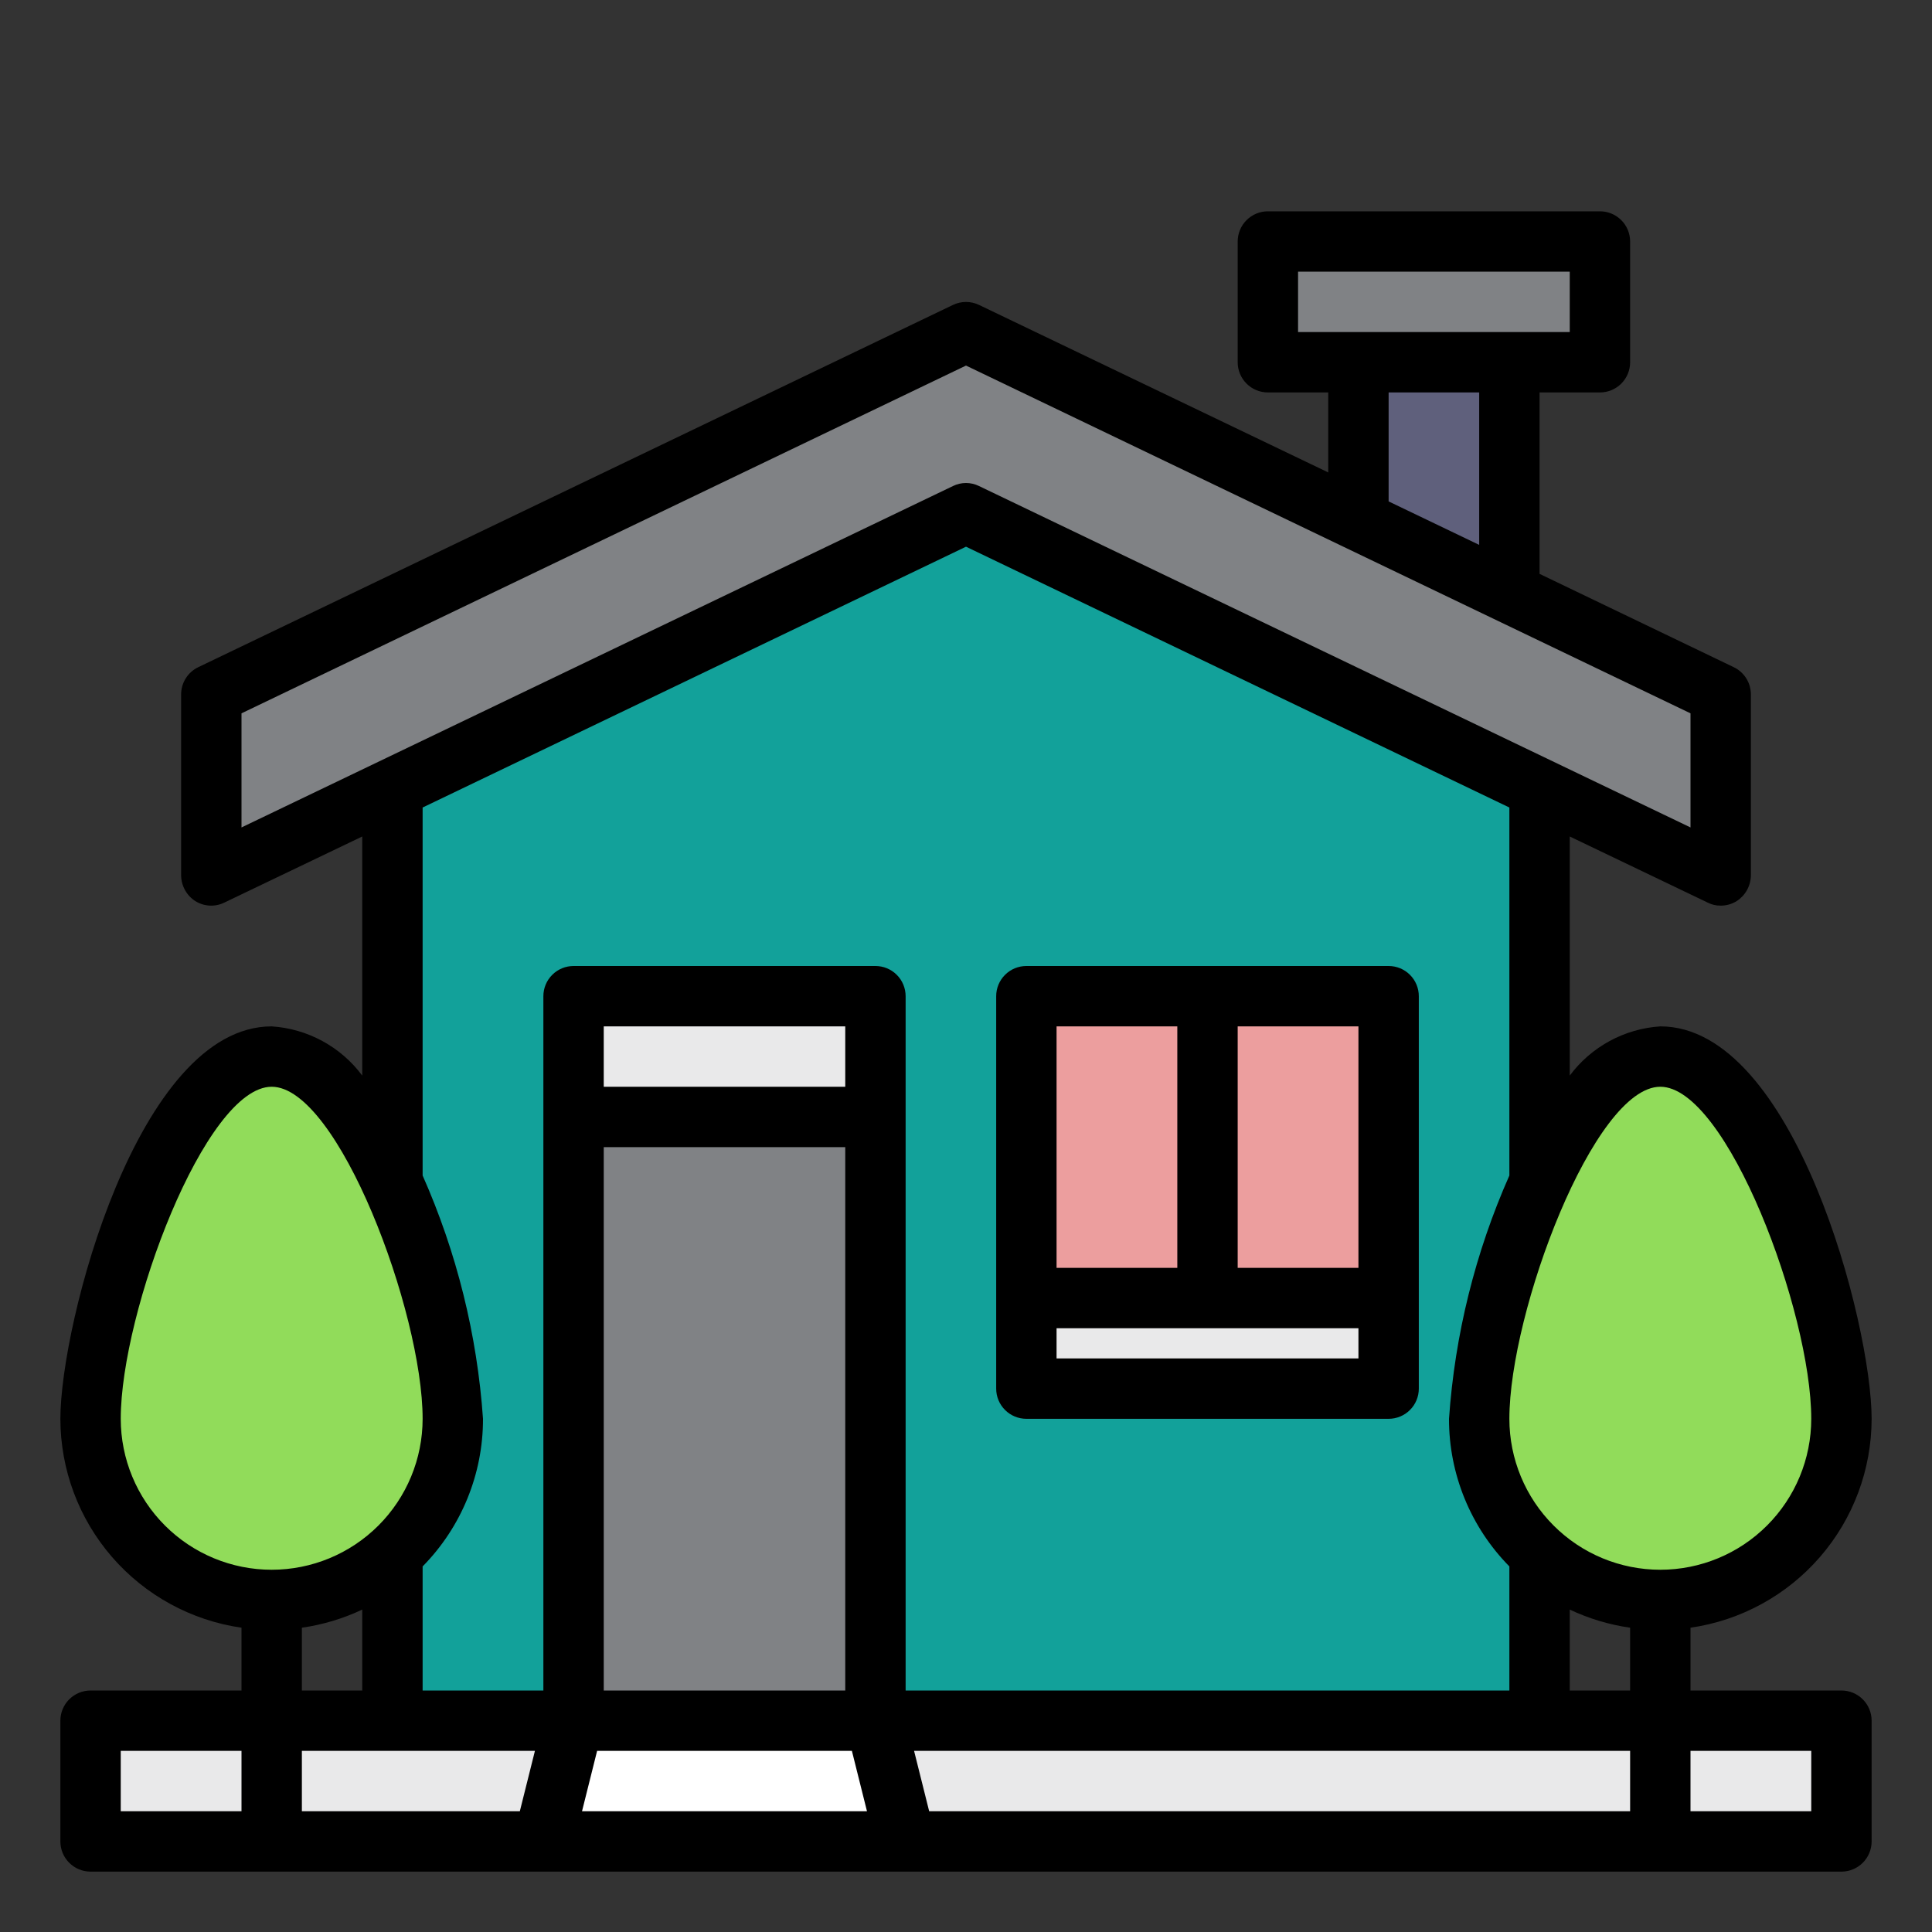 <svg width="64" height="64" viewBox="0 0 64 64" fill="none" xmlns="http://www.w3.org/2000/svg">
<rect x="0" y="0" width="64" height="64" fill="#333333" stroke="none"/>
<path d="M50 12H45V20H50V12Z" fill="#5F607C"/>
<path d="M53 8H42V12H53V8Z" fill="#808285"/>
<path d="M51 57H13V21L32 15L51 21V57Z" fill="#12A19A"/>
<path d="M61 47C61 48.591 60.368 50.117 59.243 51.243C58.117 52.368 56.591 53 55 53C53.409 53 51.883 52.368 50.757 51.243C49.632 50.117 49 48.591 49 47C49 43.686 51.686 35 55 35C58.314 35 61 43.686 61 47Z" fill="#91DC5A"/>
<path d="M15 47C15 48.591 14.368 50.117 13.243 51.243C12.117 52.368 10.591 53 9 53C7.409 53 5.883 52.368 4.757 51.243C3.632 50.117 3 48.591 3 47C3 43.686 5.686 35 9 35C12.314 35 15 43.686 15 47Z" fill="#91DC5A"/>
<path d="M61 57H3V61H61V57Z" fill="#E9E9EA"/>
<path d="M40 33H34V43H40V33Z" fill="#EC9E9E"/>
<path d="M46 33H40V43H46V33Z" fill="#EC9E9E"/>
<path d="M29 37H19V57H29V37Z" fill="#808285"/>
<path d="M30 61H18L19 57H29L30 61Z" fill="white"/>
<path d="M29 33H19V37H29V33Z" fill="#E9E9EA"/>
<path d="M57 29L32 17L7 29V23L32 11L57 23V29Z" fill="#808285"/>
<path d="M46 43H34V46H46V43Z" fill="#E9E9EA"/>
<path d="M61 56H56V53.92C57.665 53.68 59.187 52.848 60.289 51.578C61.391 50.307 61.998 48.682 62 47C62 43.87 59.44 34 55 34C54.412 34.038 53.839 34.204 53.321 34.485C52.803 34.767 52.352 35.157 52 35.63V27.71L56.57 29.9C56.703 29.968 56.851 30.003 57 30C57.187 30.001 57.371 29.949 57.53 29.85C57.672 29.758 57.79 29.633 57.872 29.484C57.954 29.336 57.998 29.169 58 29V23C57.999 22.811 57.946 22.627 57.845 22.468C57.744 22.308 57.6 22.181 57.43 22.1L51 19.01V13H53C53.265 13 53.52 12.895 53.707 12.707C53.895 12.52 54 12.265 54 12V8C54 7.735 53.895 7.48 53.707 7.293C53.52 7.105 53.265 7 53 7H42C41.735 7 41.48 7.105 41.293 7.293C41.105 7.48 41 7.735 41 8V12C41 12.265 41.105 12.52 41.293 12.707C41.48 12.895 41.735 13 42 13H44V15.65L32.43 10.1C32.296 10.036 32.149 10.003 32 10.003C31.851 10.003 31.704 10.036 31.57 10.1L6.57 22.1C6.4 22.181 6.256 22.308 6.155 22.468C6.054 22.627 6.001 22.811 6 23V29C6.002 29.169 6.046 29.336 6.128 29.484C6.21 29.633 6.327 29.758 6.47 29.85C6.613 29.939 6.776 29.99 6.944 29.999C7.111 30.008 7.279 29.974 7.43 29.9L12 27.71V35.63C11.648 35.157 11.197 34.767 10.679 34.485C10.161 34.204 9.588 34.038 9 34C4.56 34 2 43.87 2 47C2.002 48.682 2.609 50.307 3.711 51.578C4.813 52.848 6.335 53.68 8 53.92V56H3C2.735 56 2.48 56.105 2.293 56.293C2.105 56.48 2 56.735 2 57V61C2 61.265 2.105 61.52 2.293 61.707C2.48 61.895 2.735 62 3 62H61C61.265 62 61.52 61.895 61.707 61.707C61.895 61.52 62 61.265 62 61V57C62 56.735 61.895 56.48 61.707 56.293C61.52 56.105 61.265 56 61 56ZM8 60H4V58H8V60ZM43 11V9H52V11H43ZM49 13V18.05L46 16.61V13H49ZM8 27.41V23.63L32 12.11L56 23.63V27.41L32.43 16.1C32.296 16.034 32.149 16 32 16C31.851 16 31.704 16.034 31.57 16.1L8 27.41ZM4 47C4 43.46 6.8 36 9 36C11.2 36 14 43.46 14 47C14 48.326 13.473 49.598 12.536 50.535C11.598 51.473 10.326 52 9 52C7.674 52 6.402 51.473 5.464 50.535C4.527 49.598 4 48.326 4 47ZM12 53.32V56H10V53.92C10.693 53.821 11.367 53.618 12 53.32ZM17.22 60H10V58H17.72L17.22 60ZM19.28 60L19.78 58H28.22L28.72 60H19.28ZM28 38V56H20V38H28ZM20 36V34H28V36H20ZM29 32H19C18.735 32 18.48 32.105 18.293 32.293C18.105 32.48 18 32.735 18 33V56H14V51.89C15.284 50.587 16.003 48.83 16 47C15.807 44.218 15.13 41.49 14 38.94V26.75L32 18.11L50 26.75V38.94C48.87 41.49 48.193 44.218 48 47C47.997 48.83 48.716 50.587 50 51.89V56H30V33C30 32.735 29.895 32.48 29.707 32.293C29.52 32.105 29.265 32 29 32ZM54 60H30.78L30.28 58H54V60ZM54 56H52V53.32C52.633 53.618 53.307 53.821 54 53.92V56ZM50 47C50 43.46 52.8 36 55 36C57.2 36 60 43.46 60 47C60 48.326 59.473 49.598 58.535 50.535C57.598 51.473 56.326 52 55 52C53.674 52 52.402 51.473 51.465 50.535C50.527 49.598 50 48.326 50 47ZM60 60H56V58H60V60Z" fill="black"/>
<path d="M46 32H34C33.735 32 33.48 32.105 33.293 32.293C33.105 32.48 33 32.735 33 33V46C33 46.265 33.105 46.52 33.293 46.707C33.48 46.895 33.735 47 34 47H46C46.265 47 46.52 46.895 46.707 46.707C46.895 46.52 47 46.265 47 46V33C47 32.735 46.895 32.48 46.707 32.293C46.52 32.105 46.265 32 46 32ZM35 34H39V42H35V34ZM45 45H35V44H45V45ZM45 42H41V34H45V42Z" fill="black"/>
</svg>
